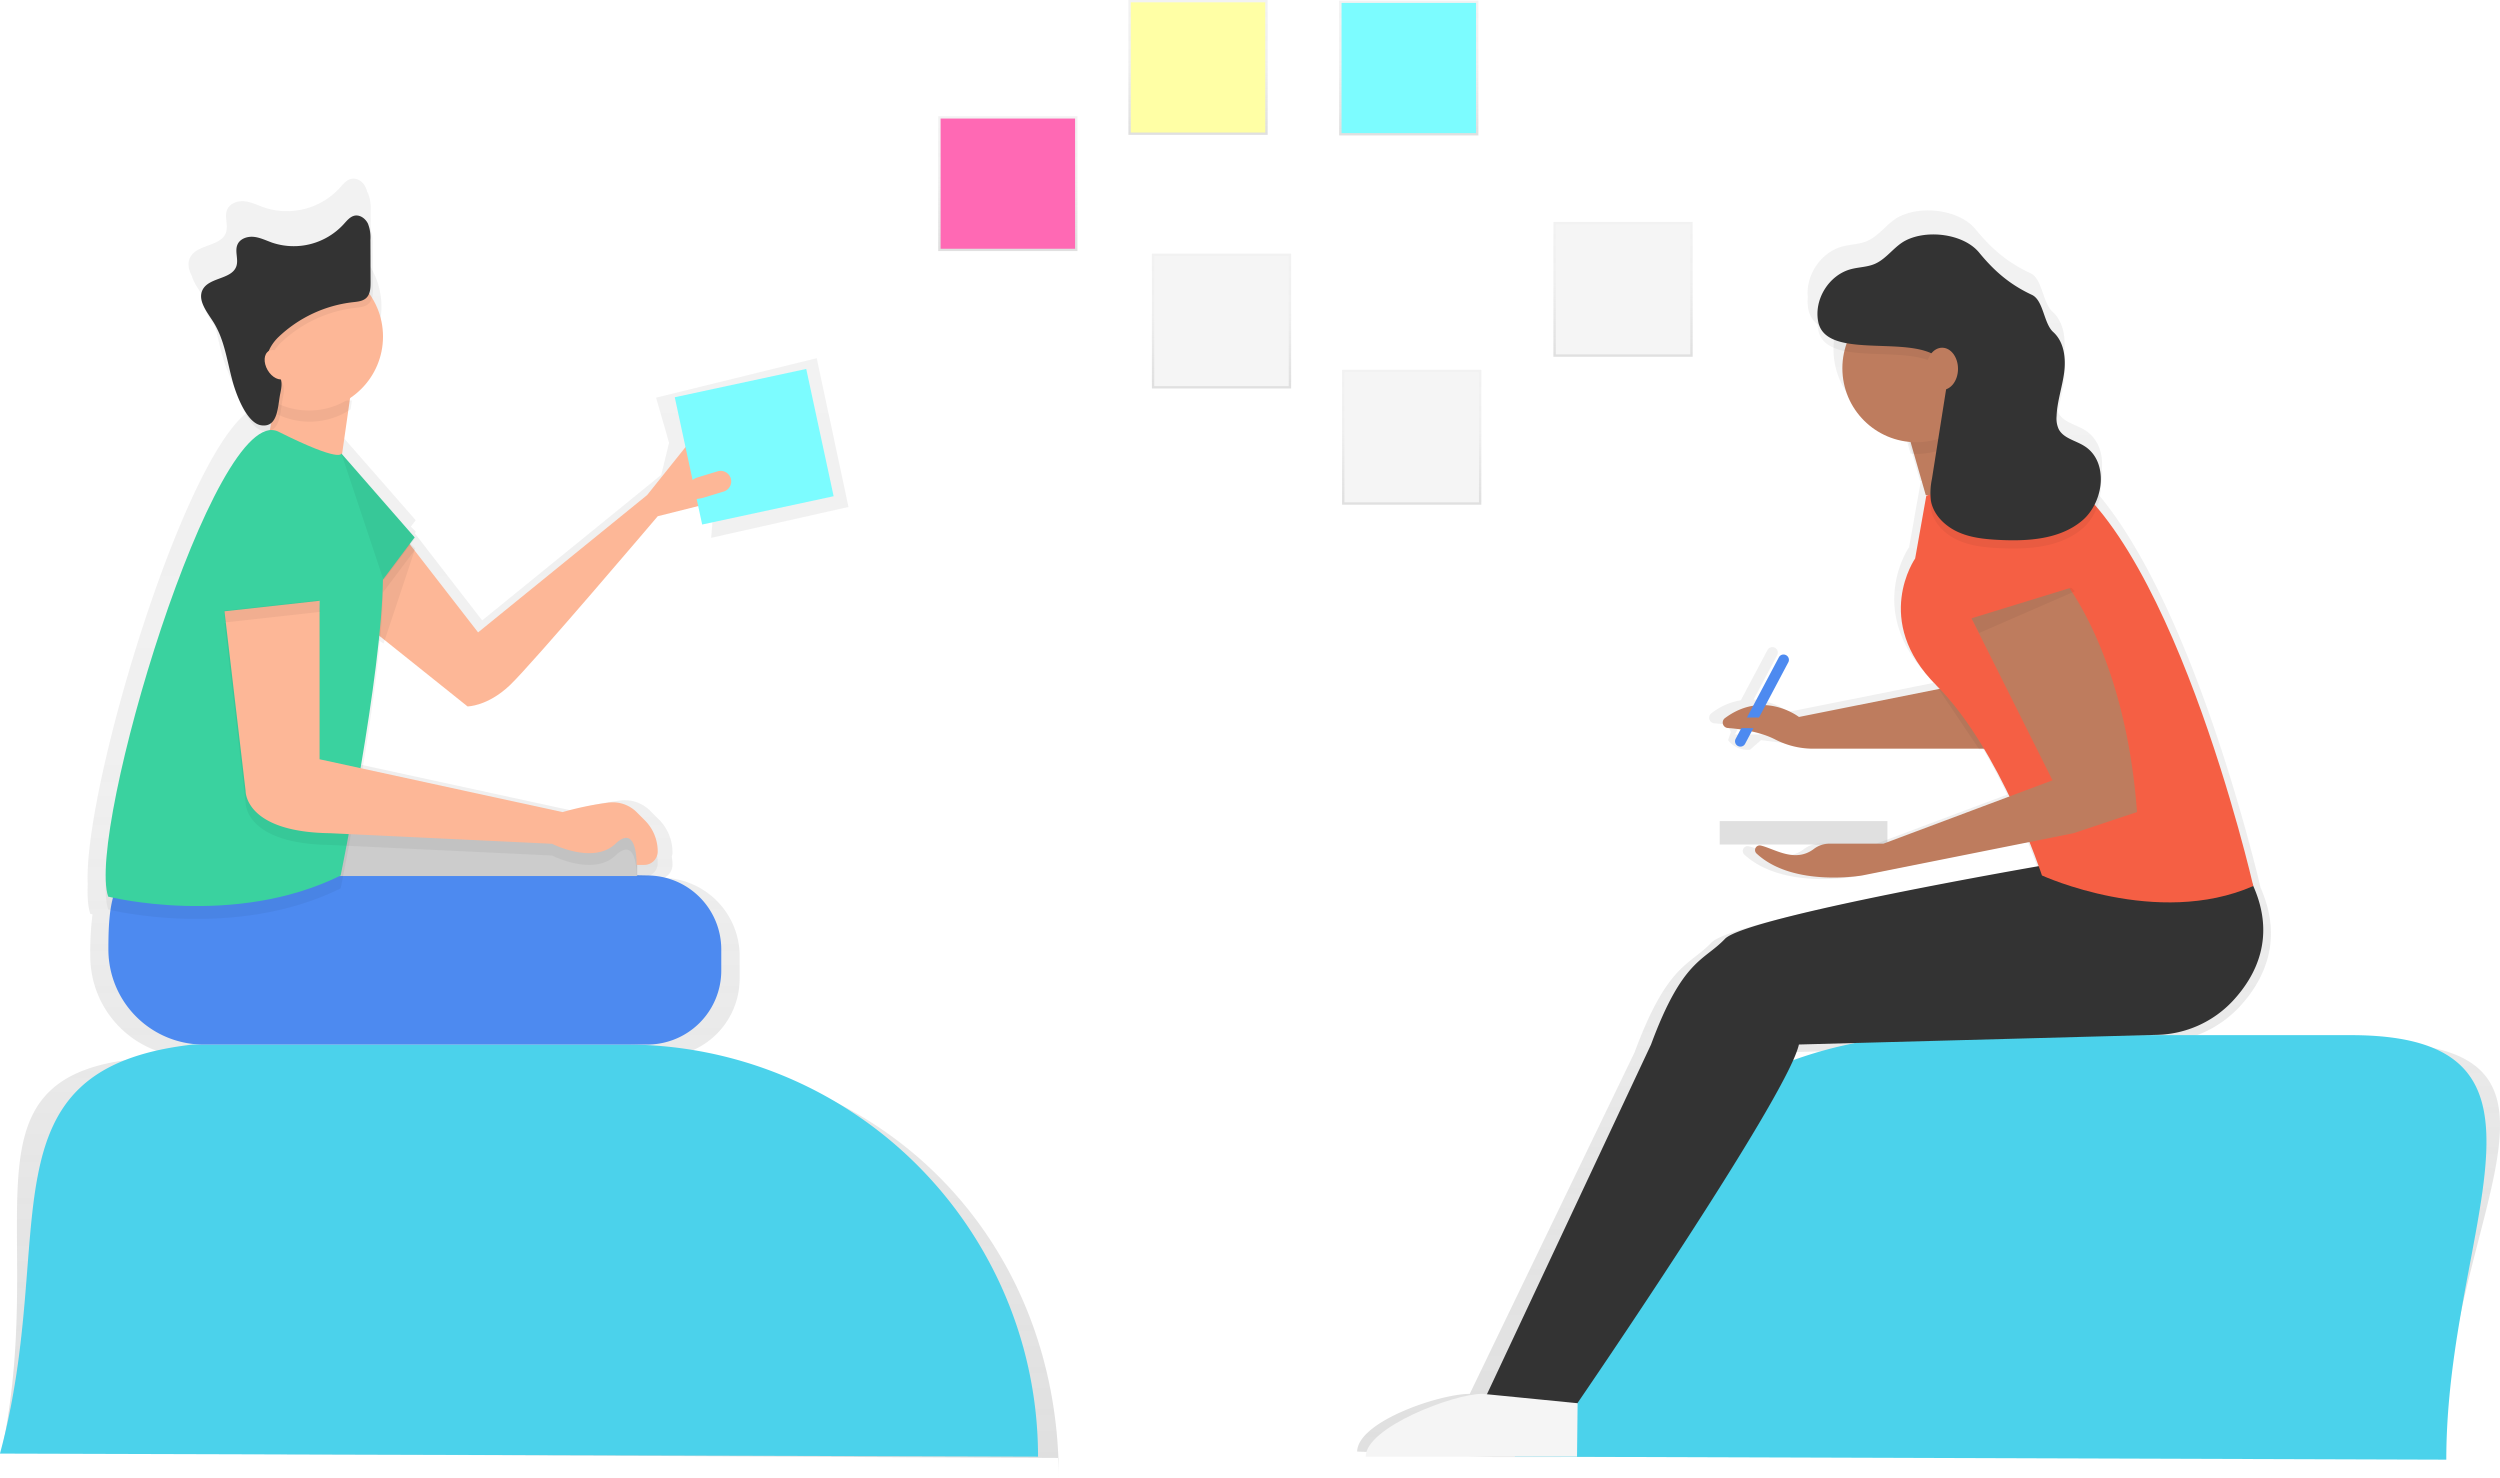 <svg id="13754150-8491-477d-8d93-7dcb940f3857" data-name="Layer 1" xmlns="http://www.w3.org/2000/svg" xmlns:xlink="http://www.w3.org/1999/xlink" width="910.16" height="538.16" viewBox="0 0 910.16 538.16"><defs><linearGradient id="972b2406-8ce6-4e65-b13d-d59c498e501e" x1="337.96" y1="719.08" x2="337.96" y2="245.96" gradientUnits="userSpaceOnUse"><stop offset="0" stop-color="gray" stop-opacity="0.25"/><stop offset="0.54" stop-color="gray" stop-opacity="0.12"/><stop offset="1" stop-color="gray" stop-opacity="0.1"/></linearGradient><linearGradient id="54269e07-e455-44df-bab8-a5cc8a3263c1" x1="847.04" y1="711.39" x2="847.04" y2="257.5" xlink:href="#972b2406-8ce6-4e65-b13d-d59c498e501e"/><linearGradient id="a9ea79b9-c06c-49ba-ac05-6561942fe6f8" x1="444.71" y1="141.41" x2="444.71" y2="92.33" xlink:href="#972b2406-8ce6-4e65-b13d-d59c498e501e"/><linearGradient id="5a5727a1-a3e1-4dac-9410-37cd0ddb384f" x1="513.95" y1="183.73" x2="513.95" y2="134.64" xlink:href="#972b2406-8ce6-4e65-b13d-d59c498e501e"/><linearGradient id="db20f9da-1a43-431a-a380-4c2adb9b93b6" x1="590.89" y1="129.87" x2="590.89" y2="80.79" xlink:href="#972b2406-8ce6-4e65-b13d-d59c498e501e"/><linearGradient id="38abfc7c-e950-495f-9d86-42aeebe01871" x1="512.88" y1="49.3" x2="512.88" y2="0.21" xlink:href="#972b2406-8ce6-4e65-b13d-d59c498e501e"/><linearGradient id="dbaa4488-8b23-4137-98cb-5b0ad8da4e2d" x1="436.16" y1="49.09" x2="436.16" y2="0" xlink:href="#972b2406-8ce6-4e65-b13d-d59c498e501e"/><linearGradient id="9d0a5ab8-f9a0-44fb-9908-9fb858382c05" x1="366.91" y1="91.4" x2="366.91" y2="42.32" xlink:href="#972b2406-8ce6-4e65-b13d-d59c498e501e"/></defs><title>brainstorming</title><rect x="626.08" y="298.93" width="61.06" height="8.53" fill="#e0e0e0"/><path d="M377.52,565.7h8.15a28.53,28.53,0,0,0,28.53-28.53V529a28.52,28.52,0,0,0-27.58-28.5,5.19,5.19,0,0,0,3.13-4.77h0a17,17,0,0,0-.26-2.92,5.18,5.18,0,0,0,.26-1.61h0a17,17,0,0,0-5-12l-3.11-3.11a13.07,13.07,0,0,0-10.76-3.75A119.59,119.59,0,0,0,353.06,476l-77.12-16.76c2.65-16.05,5.27-33.84,6.71-49.12l1.36.91.44-1.32,31.93,25.55s7.7,0,16.3-8.15,57.05-65.2,57.05-65.2L405.37,358l-1.54,18.73,50-11.24-11.57-54.16L383.78,325.7l4.72,16.42-2.84,11.67-65.2,53L296,375.17l.26-.78-1.75-1.75,1.75-2.33L268,338l2.39-16.74.93-.59.48-3.36h-.84l.13-.94a28.53,28.53,0,0,0,8.49-38.66,14.13,14.13,0,0,0,.37-3.85l-.08-16.29a14.71,14.71,0,0,0-.93-6.19,5.94,5.94,0,0,0-.36-.65,8.38,8.38,0,0,0-.55-1.61c-.89-1.91-2.9-3.47-5-3.13-1.91.31-3.22,2-4.51,3.44a26.14,26.14,0,0,1-27.33,7.06c-2.37-.82-4.66-2-7.16-2.28s-5.37.66-6.39,3c-1.13,2.57.46,5.66-.43,8.32-1.72,5.16-10.41,4.23-13,9-1.18,2.21-.61,4.55.55,6.85.75,2.66,2.78,5.34,4.35,7.77a29.62,29.62,0,0,1,2.21,4.12c2.09,5.68,3,11.89,4.73,17.75a53.25,53.25,0,0,0,2.06,5.72c1.87,5,5.3,11.94,9.68,12.49l.29,0c-24,9.44-62.9,138-61.22,173.49-.18,4.76.1,8.49.93,10.89l.81.19a107.65,107.65,0,0,0-.81,15.2h0a36.68,36.68,0,0,0,36.68,36.68h-4.08c-87.78,0-46.17,55.76-65,144.15h0l385,1.89v7.33C530.47,631.3,465.29,565.7,377.52,565.7Z" transform="translate(-144.92 -180.92)" fill="url(#972b2406-8ce6-4e65-b13d-d59c498e501e)"/><path d="M522.86,711.23l-377.95-1.11h0c21.61-80.11-8.33-140,70.19-148.92H372.83a150,150,0,0,1,150,150Z" transform="translate(-144.92 -180.92)" fill="#4bd2eb"/><path d="M276.66,407.32l38.47,30.78s7.27,0,15.39-7.69,53.86-61.55,53.86-61.55L399.76,365l-3.85-23.08-15.39,19.23-61.55,50L280.72,361.8Z" transform="translate(-144.92 -180.92)" fill="#fdb797"/><polygon points="151.19 199.68 147.34 195.84 128.11 226.61 139.65 234.3 151.19 199.68" opacity="0.05"/><polygon points="97.33 161.64 100.97 141.76 127.9 141.76 124.05 168.69 97.33 161.64" fill="#fdb797"/><path d="M380.53,561.2H219a34.62,34.62,0,0,1-34.62-34.62h0c0-14.87.94-30.78,15.82-30.78l180.38,3.85a26.93,26.93,0,0,1,26.93,26.93v7.69A26.93,26.93,0,0,1,380.53,561.2Z" transform="translate(-144.92 -180.92)" fill="#4d8af0"/><rect x="120.42" y="299.7" width="111.56" height="19.23" fill="#ccc"/><path d="M269.18,350.68s.21,3.63-22.87-7.91-70.1,145.76-62,169.26c0,0,45.74,11.54,84.63-7.69,0,0,15-73.09,15.39-107.71l11.54-15.39Z" transform="translate(-144.92 -180.92)" opacity="0.05"/><path d="M269.18,346s.21,3.63-22.87-7.91-70.1,145.76-62,169.26c0,0,45.74,11.54,84.63-7.69,0,0,15-73.09,15.39-107.71l11.54-15.39Z" transform="translate(-144.92 -180.92)" fill="#3ad29f"/><path d="M226.65,407.75l7.69,65.4s-.43,15,30.78,15.39l80.79,3.85s15,7.69,23.08,0,7.69,7.69,7.69,7.69h2.79a4.9,4.9,0,0,0,4.9-4.9h0a16,16,0,0,0-4.69-11.33l-2.93-2.93a12.33,12.33,0,0,0-10.16-3.54,112.88,112.88,0,0,0-16.84,3.47L261.27,461.6V403.9Z" transform="translate(-144.92 -180.92)" opacity="0.05"/><path d="M226.65,403.47l7.69,65.4s-.43,15,30.78,15.39l80.79,3.85s15,7.69,23.08,0,7.69,7.69,7.69,7.69h2.79a4.9,4.9,0,0,0,4.9-4.9h0a16,16,0,0,0-4.69-11.33l-2.93-2.93a12.33,12.33,0,0,0-10.16-3.54,112.88,112.88,0,0,0-16.84,3.47l-88.48-19.23v-57.7Z" transform="translate(-144.92 -180.92)" fill="#fdb797"/><path d="M246.1,331.85a26.94,26.94,0,0,0,26.48-1.93l.45-3.17H246.1Z" transform="translate(-144.92 -180.92)" opacity="0.05"/><circle cx="112.51" cy="122.53" r="26.93" fill="#fdb797"/><path d="M247.85,326.1c.45-2.13.84-4.6-.52-6.3-.8-1-2.06-1.53-3-2.44-3.15-3.19-.38-8.58,2.86-11.67A47.06,47.06,0,0,1,274.29,293c1.71-.19,3.58-.35,4.84-1.52,1.51-1.4,1.61-3.72,1.6-5.79l-.07-15.38a13.89,13.89,0,0,0-.87-5.85c-.84-1.8-2.74-3.27-4.7-3-1.8.29-3,1.89-4.26,3.25a24.68,24.68,0,0,1-25.8,6.66c-2.24-.78-4.4-1.89-6.76-2.15s-5.07.63-6,2.8c-1.07,2.42.43,5.34-.4,7.85-1.62,4.87-9.83,4-12.25,8.52-2,3.8,1.42,8,3.76,11.66,4.35,6.74,5.14,15.09,7.4,22.78,1.2,4.09,5,14.39,10.23,15C247.16,338.75,246.88,330.66,247.85,326.1Z" transform="translate(-144.92 -180.92)" opacity="0.05"/><path d="M247,324c.45-2.13.84-4.6-.52-6.3-.8-1-2.06-1.53-3-2.44-3.15-3.19-.38-8.58,2.86-11.67a47.06,47.06,0,0,1,27.06-12.65c1.71-.19,3.58-.35,4.84-1.52,1.51-1.4,1.61-3.72,1.6-5.79l-.07-15.38a13.89,13.89,0,0,0-.87-5.85c-.84-1.8-2.74-3.27-4.7-3-1.8.29-3,1.89-4.26,3.25a24.68,24.68,0,0,1-25.8,6.66c-2.24-.78-4.4-1.89-6.76-2.15s-5.07.63-6,2.8c-1.07,2.42.43,5.34-.4,7.85-1.62,4.87-9.83,4-12.25,8.52-2,3.8,1.42,8,3.76,11.66,4.35,6.74,5.14,15.09,7.4,22.78,1.2,4.09,5,14.39,10.23,15C246.31,336.61,246,328.52,247,324Z" transform="translate(-144.92 -180.92)" fill="#333"/><ellipse cx="245.67" cy="313.71" rx="3.85" ry="5.77" transform="translate(-268.86 -16.06) rotate(-30)" fill="#fdb797"/><polygon points="81.52 222.34 81.95 226.61 116.57 222.76 116.14 218.49 81.52 222.34" opacity="0.05"/><polygon points="139.65 211.22 124.26 165.06 151.19 195.84 139.65 211.22" opacity="0.05"/><rect x="395.03" y="319.83" width="48.96" height="47.4" transform="translate(-207.84 -84.9) rotate(-12.15)" fill="#7cfcff"/><path d="M406.17,352.51l-7.36,2.24c-2,.62-7.14,4.6-6.53,6.62h0c.62,2,6.74,1.35,8.76.74l7.36-2.24a3.86,3.86,0,0,0,2.56-4.8h0A3.86,3.86,0,0,0,406.17,352.51Z" transform="translate(-144.92 -180.92)" fill="#fdb797"/><path d="M1008.77,560.5H927.48l3.94-.11a40.76,40.76,0,0,0,28.89-13c8.75-9.49,16.12-24.12,7.6-43.3,0,0-23-100.42-59.14-143.29a21.17,21.17,0,0,0,1.4-9.23c.44-5.66-1.47-11.22-6.35-14.15-3.3-2-7.7-2.79-9.5-6.19a7.61,7.61,0,0,1-.78-2.8c.38-5.21,2.12-10.25,2.8-15.44a26.81,26.81,0,0,0,.19-5.13c.3-5-.73-10.19-4.37-13.46s-3.64-12-8-14c-8.33-3.89-14.17-8.89-20-16s-19.5-8.77-27.71-4.65c-4.43,2.22-7.24,7-11.8,8.92-2.84,1.22-6,1.21-9,2-7.83,2.09-13.38,10.43-12.57,18.43a15.57,15.57,0,0,0,.25,4.7c1,4.59,4.78,6.75,9.88,7.82a28,28,0,0,0,23.72,34.3l1.31,4.57,1.29.07,4.45,15.57h1l-.8.22-4.22,23.77s-16.34,23.41,7.78,47.76h0l1.11,1.64L796,440.09a24.76,24.76,0,0,0-12.66-4.47l8.64-16.28a2,2,0,0,0-3.59-1.76l-9.69,18.28a24,24,0,0,0-10.72,4.72,2.06,2.06,0,0,0,1.11,3.69c1.43.1,3.1.27,4.87.53l1.09,2.58-1,3h0a8.79,8.79,0,0,0,8,3.47l4-3.47,10.18,1.28a29.52,29.52,0,0,0,5,.43H864l.15.22h2c3.58,6,6.77,12.11,9.54,17.88L828,488.08H807.46a9.47,9.47,0,0,0-5.74,1.93c-7.21,5.5-15.06.13-20.17-1a1.77,1.77,0,0,0-1.61,3c13.88,12.88,40,8.08,40,8.08l63.27-12.65c1.52,3.78,2.69,6.92,3.48,9.13C873.6,498.84,775.43,516.19,768,524.07c-8,8.44-16,7.55-28,40L680,688.38h0c-11,0-41,10.12-41,21.16v-.16l49.44,2H712l322.77-1.54c1.49,0,0,1.49,0,0h0C1034.76,624,1094.66,560.5,1008.77,560.5ZM778,445.54a38.54,38.54,0,0,1,8.39,2.78h-9.86Zm35.35,118a154.8,154.8,0,0,0-19,5.11,29,29,0,0,0,1.6-4.64Z" transform="translate(-144.92 -180.92)" fill="url(#54269e07-e455-44df-bab8-a5cc8a3263c1)"/><path d="M1035.54,712.33,696.4,711.23h0A153.45,153.45,0,0,1,849.85,557.78h150.88c84.75,0,34.8,69.81,34.8,154.56Z" transform="translate(-144.92 -180.92)" fill="#4bd2eb"/><polygon points="693.39 153.31 701.09 180.23 728.01 180.23 712.63 141.76 693.39 153.31" fill="#be7c5e"/><path d="M857.55,430.4l-57.7,11.54s-12.94-10.07-27,.47a2,2,0,0,0,1.06,3.55c4.63.34,11.69,1.32,17.23,4.14a30.23,30.23,0,0,0,13.68,3.39h71.92Z" transform="translate(-144.92 -180.92)" fill="#be7c5e"/><path d="M684.43,692.42l34.62-.43s76.51-111.56,80.79-130.8l130.42-3.52a39,39,0,0,0,27.57-12.39c8.47-9.12,15.67-23.25,7.43-41.79-15.39-34.62-76.72-7.48-76.72-7.48s-107.93,18.59-115.62,26.71S757.53,530,746,561.2Z" transform="translate(-144.92 -180.92)" fill="#333"/><path d="M642.12,711.23h76.94l.21-19.45-34.62-3.42c-10.62,0-42.53,12.24-42.53,22.87Z" transform="translate(-144.92 -180.92)" fill="#f5f5f5"/><polygon points="704.72 249.26 720.53 272.77 724.38 272.77 708.99 249.69 704.72 249.26" opacity="0.05"/><path d="M846.22,361.37l-4.06,22.87s-15.82,22.65,7.69,46.16,38.47,69.24,38.47,69.24,41.89,19.23,76.94,3.85c0,0-30.78-134.64-76.94-153.88Z" transform="translate(-144.92 -180.92)" fill="#f55f44"/><path d="M896,391.93s22.65,26.5,26.93,84.63l-23.08,7.69-76.94,15.39s-25.16,4.43-38.51-8a1.7,1.7,0,0,1,1.56-2.89c4.9,1.12,12.4,6.47,19.31,1.25a9.33,9.33,0,0,1,5.62-1.93h19.72L892.17,465l-30.78-61.55Z" transform="translate(-144.92 -180.92)" fill="#be7c5e"/><polygon points="716.47 222.55 720.53 230.46 755.37 215.28 751.1 211.01 716.47 222.55" opacity="0.05"/><polygon points="708.99 222.76 712.84 226.61 762.85 211.22 751.31 203.53 708.99 222.76" fill="#f55f44"/><path d="M861.95,338l-4.4-11L838.31,338.5l2.17,7.6c.69.05,1.39.09,2.1.09A26.84,26.84,0,0,0,861.95,338Z" transform="translate(-144.92 -180.92)" opacity="0.05"/><circle cx="697.67" cy="134.07" r="26.93" fill="#be7c5e"/><path d="M806.9,301.18c-1.71-8.14,3.82-17.13,11.86-19.27,2.87-.77,6-.75,8.69-1.92,4.38-1.88,7.09-6.44,11.35-8.58,7.9-4,21.06-2.36,26.66,4.47s11.23,11.65,19.23,15.39c4.2,2,4.26,10.38,7.7,13.49,4,3.58,4.72,9.59,4,14.9s-2.55,10.45-2.75,15.8a9.37,9.37,0,0,0,.8,4.73c1.72,3.27,6,4.05,9.14,6,9.12,5.48,7.5,20.44-.65,27.28s-19.73,7.53-30.35,7c-5.15-.27-10.41-.79-15.09-3s-8.75-6.27-9.61-11.35a24.51,24.51,0,0,1,.39-7.86l5.31-33.57c.35-2.21.69-4.55-.1-6.64C847.89,303,810.19,316.85,806.9,301.18Z" transform="translate(-144.92 -180.92)" opacity="0.05"/><path d="M806.9,298.19c-1.71-8.14,3.82-17.13,11.86-19.27,2.87-.77,6-.75,8.69-1.92,4.38-1.88,7.09-6.44,11.35-8.58,7.9-4,21.06-2.36,26.66,4.47s11.23,11.65,19.23,15.39c4.2,2,4.26,10.38,7.7,13.49,4,3.58,4.72,9.59,4,14.9s-2.55,10.45-2.75,15.8a9.37,9.37,0,0,0,.8,4.73c1.72,3.27,6,4.05,9.14,6,9.12,5.48,7.5,20.44-.65,27.28s-19.73,7.53-30.35,7c-5.15-.27-10.41-.79-15.09-3s-8.75-6.27-9.61-11.35a24.51,24.51,0,0,1,.39-7.86l5.31-33.57c.35-2.21.69-4.55-.1-6.64C847.89,300,810.19,313.86,806.9,298.19Z" transform="translate(-144.92 -180.92)" fill="#333"/><ellipse cx="707.07" cy="134.28" rx="5.77" ry="7.69" fill="#be7c5e"/><path d="M777.66,452.52h0a1.92,1.92,0,0,1-.88-2.57l15.73-29.67a1.92,1.92,0,0,1,2.57-.88h0A1.92,1.92,0,0,1,796,422l-15.73,29.67A1.92,1.92,0,0,1,777.66,452.52Z" transform="translate(-144.92 -180.92)" fill="#4d8af0"/><rect x="632.06" y="261.23" width="11.54" height="3.85" rx="1.73" ry="1.73" fill="#be7c5e"/><rect x="419.36" y="92.33" width="50.7" height="49.09" fill="url(#a9ea79b9-c06c-49ba-ac05-6561942fe6f8)"/><rect x="420.23" y="93.17" width="48.96" height="47.4" fill="#f5f5f5"/><rect x="488.6" y="134.64" width="50.7" height="49.09" fill="url(#5a5727a1-a3e1-4dac-9410-37cd0ddb384f)"/><rect x="489.47" y="135.49" width="48.96" height="47.4" fill="#f5f5f5"/><rect x="565.54" y="80.79" width="50.7" height="49.09" fill="url(#db20f9da-1a43-431a-a380-4c2adb9b93b6)"/><rect x="566.41" y="81.63" width="48.96" height="47.4" fill="#f5f5f5"/><rect x="487.53" y="0.21" width="50.7" height="49.09" fill="url(#38abfc7c-e950-495f-9d86-42aeebe01871)"/><rect x="488.41" y="1.06" width="48.96" height="47.4" fill="#7cfcff"/><rect x="410.81" width="50.7" height="49.09" fill="url(#dbaa4488-8b23-4137-98cb-5b0ad8da4e2d)"/><rect x="411.68" y="0.85" width="48.96" height="47.4" fill="#ffffa5"/><rect x="341.56" y="42.32" width="50.7" height="49.09" fill="url(#9d0a5ab8-f9a0-44fb-9908-9fb858382c05)"/><rect x="342.44" y="43.16" width="48.96" height="47.4" fill="#ff69b4"/></svg>